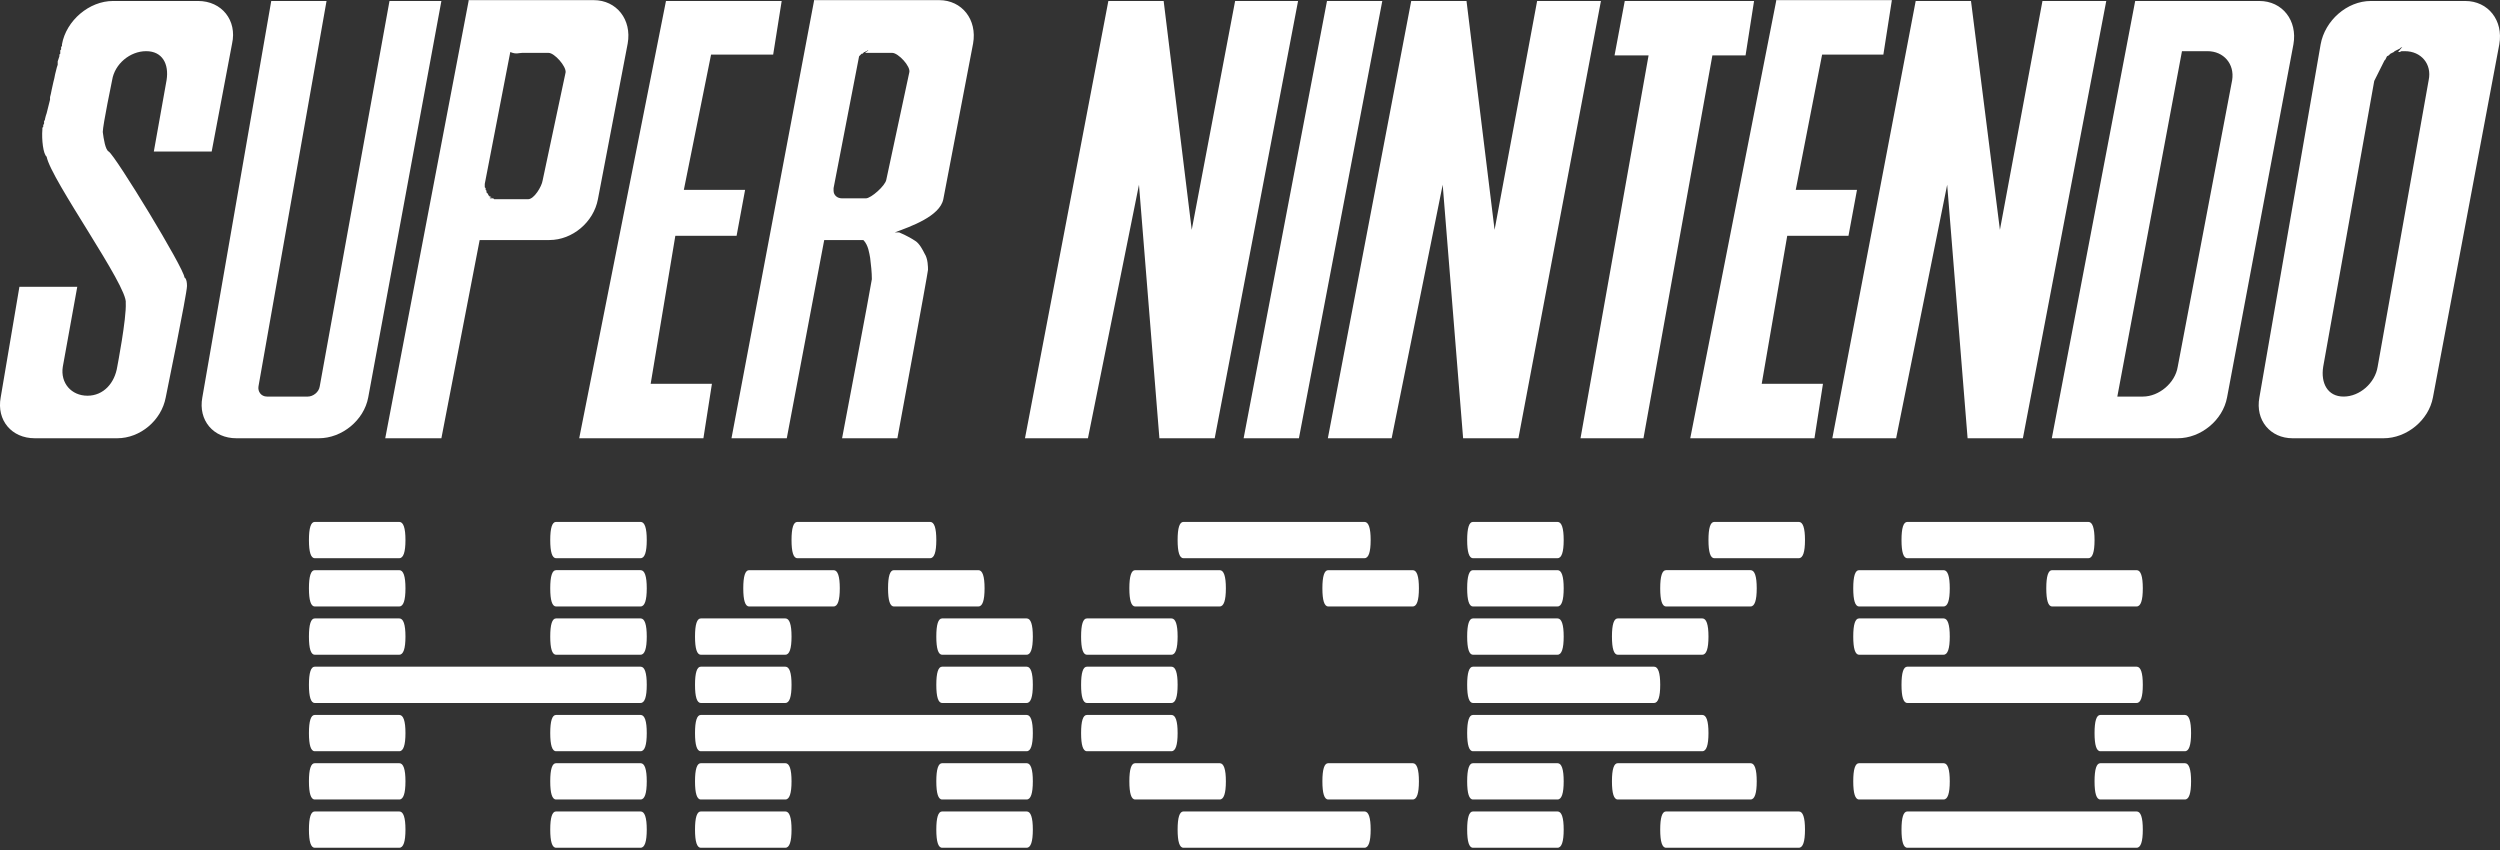 <svg clip-rule="evenodd" fill-rule="evenodd" stroke-linejoin="round" stroke-miterlimit="2" viewBox="0 0 600 204" xmlns="http://www.w3.org/2000/svg"><rect x="0" y="0" width="600" height="204" fill="#333333" stroke="none"/><g fill="#fff" fill-rule="nonzero"><path d="m75.538 145.548h20.291c.987 0 1.481-1.451 1.481-4.354s-.494-4.354-1.481-4.354h-20.291c-.928 0-1.393 1.451-1.393 4.354s.465 4.354 1.393 4.354zm0 11.583h20.291c.987 0 1.481-1.452 1.481-4.355 0-2.902-.494-4.354-1.481-4.354h-20.291c-.928 0-1.393 1.452-1.393 4.354 0 2.903.465 4.355 1.393 4.355zm0 23.164h20.291c.987 0 1.481-1.451 1.481-4.354s-.494-4.354-1.481-4.354h-20.291c-.928 0-1.393 1.451-1.393 4.354s.465 4.354 1.393 4.354zm0-11.582h78.203c.987 0 1.48-1.451 1.48-4.354s-.493-4.354-1.48-4.354h-78.203c-.928 0-1.393 1.451-1.393 4.354s.465 4.354 1.393 4.354zm0 23.165h20.291c.987 0 1.481-1.452 1.481-4.355 0-2.902-.494-4.354-1.481-4.354h-20.291c-.928 0-1.393 1.452-1.393 4.354 0 2.903.465 4.355 1.393 4.355zm0-57.912h20.291c.987 0 1.481-1.451 1.481-4.354s-.494-4.354-1.481-4.354h-20.291c-.928 0-1.393 1.451-1.393 4.354s.465 4.354 1.393 4.354zm0 69.494h20.291c.987 0 1.481-1.451 1.481-4.354s-.494-4.355-1.481-4.355h-20.291c-.928 0-1.393 1.452-1.393 4.355s.465 4.354 1.393 4.354zm57.912-57.912h20.291c.987 0 1.48-1.451 1.48-4.354s-.493-4.354-1.48-4.354h-20.291c-.929 0-1.393 1.451-1.393 4.354s.464 4.354 1.393 4.354zm0 11.583h20.291c.987 0 1.48-1.452 1.48-4.355 0-2.902-.493-4.354-1.48-4.354h-20.291c-.929 0-1.393 1.452-1.393 4.354 0 2.903.464 4.355 1.393 4.355zm0 23.164h20.291c.987 0 1.48-1.451 1.48-4.354s-.493-4.354-1.48-4.354h-20.291c-.929 0-1.393 1.451-1.393 4.354s.464 4.354 1.393 4.354zm0 11.583h20.291c.987 0 1.48-1.452 1.48-4.355 0-2.902-.493-4.354-1.48-4.354h-20.291c-.929 0-1.393 1.452-1.393 4.354 0 2.903.464 4.355 1.393 4.355zm0-57.912h20.291c.987 0 1.48-1.451 1.48-4.354s-.493-4.354-1.48-4.354h-20.291c-.929 0-1.393 1.451-1.393 4.354s.464 4.354 1.393 4.354zm0 69.494h20.291c.987 0 1.48-1.451 1.48-4.354s-.493-4.355-1.48-4.355h-20.291c-.929 0-1.393 1.452-1.393 4.355s.464 4.354 1.393 4.354z"/><path d="m179.779 145.548h20.291c.987 0 1.48-1.451 1.48-4.354s-.493-4.354-1.48-4.354h-20.291c-.929 0-1.393 1.451-1.393 4.354s.464 4.354 1.393 4.354zm34.747 0h20.291c.987 0 1.48-1.451 1.48-4.354s-.493-4.354-1.48-4.354h-20.291c-.929 0-1.393 1.451-1.393 4.354s.464 4.354 1.393 4.354zm-23.165-11.582h31.874c.987 0 1.48-1.451 1.48-4.354s-.493-4.354-1.48-4.354h-31.874c-.928 0-1.393 1.451-1.393 4.354s.465 4.354 1.393 4.354zm-23.164 23.165h20.291c.987 0 1.48-1.452 1.48-4.355 0-2.902-.493-4.354-1.48-4.354h-20.291c-.929 0-1.393 1.452-1.393 4.354 0 2.903.464 4.355 1.393 4.355zm57.911 0h20.291c.987 0 1.481-1.452 1.481-4.355 0-2.902-.494-4.354-1.481-4.354h-20.291c-.929 0-1.393 1.452-1.393 4.354 0 2.903.464 4.355 1.393 4.355zm-57.911 11.582h20.291c.987 0 1.48-1.451 1.48-4.354s-.493-4.354-1.48-4.354h-20.291c-.929 0-1.393 1.451-1.393 4.354s.464 4.354 1.393 4.354zm57.911 0h20.291c.987 0 1.481-1.451 1.481-4.354s-.494-4.354-1.481-4.354h-20.291c-.929 0-1.393 1.451-1.393 4.354s.464 4.354 1.393 4.354zm-57.911 11.582h78.202c.987 0 1.481-1.451 1.481-4.354s-.494-4.354-1.481-4.354h-78.202c-.929 0-1.393 1.451-1.393 4.354s.464 4.354 1.393 4.354zm0 11.583h20.291c.987 0 1.48-1.452 1.48-4.355 0-2.902-.493-4.354-1.48-4.354h-20.291c-.929 0-1.393 1.452-1.393 4.354 0 2.903.464 4.355 1.393 4.355zm57.911 0h20.291c.987 0 1.481-1.452 1.481-4.355 0-2.902-.494-4.354-1.481-4.354h-20.291c-.929 0-1.393 1.452-1.393 4.354 0 2.903.464 4.355 1.393 4.355zm-57.911 11.582h20.291c.987 0 1.48-1.451 1.48-4.354s-.493-4.355-1.48-4.355h-20.291c-.929 0-1.393 1.452-1.393 4.355s.464 4.354 1.393 4.354zm57.911 0h20.291c.987 0 1.481-1.451 1.481-4.354s-.494-4.355-1.481-4.355h-20.291c-.929 0-1.393 1.452-1.393 4.355s.464 4.354 1.393 4.354z"/><path d="m272.438 145.548h20.29c.987 0 1.481-1.451 1.481-4.354s-.494-4.354-1.481-4.354h-20.29c-.929 0-1.394 1.451-1.394 4.354s.465 4.354 1.394 4.354zm46.329 0h20.291c.987 0 1.48-1.451 1.48-4.354s-.493-4.354-1.48-4.354h-20.291c-.929 0-1.394 1.451-1.394 4.354s.465 4.354 1.394 4.354zm-34.747-11.582h43.455c.987 0 1.481-1.451 1.481-4.354s-.494-4.354-1.481-4.354h-43.455c-.929 0-1.393 1.451-1.393 4.354s.464 4.354 1.393 4.354zm-23.165 23.165h20.291c.987 0 1.481-1.452 1.481-4.355 0-2.902-.494-4.354-1.481-4.354h-20.291c-.929 0-1.393 1.452-1.393 4.354 0 2.903.464 4.355 1.393 4.355zm0 23.164h20.291c.987 0 1.481-1.451 1.481-4.354s-.494-4.354-1.481-4.354h-20.291c-.929 0-1.393 1.451-1.393 4.354s.464 4.354 1.393 4.354zm0-11.582h20.291c.987 0 1.481-1.451 1.481-4.354s-.494-4.354-1.481-4.354h-20.291c-.929 0-1.393 1.451-1.393 4.354s.464 4.354 1.393 4.354zm11.583 23.165h20.29c.987 0 1.481-1.452 1.481-4.355 0-2.902-.494-4.354-1.481-4.354h-20.29c-.929 0-1.394 1.452-1.394 4.354 0 2.903.465 4.355 1.394 4.355zm46.329 0h20.291c.987 0 1.48-1.452 1.48-4.355 0-2.902-.493-4.354-1.48-4.354h-20.291c-.929 0-1.394 1.452-1.394 4.354 0 2.903.465 4.355 1.394 4.355zm-34.747 11.582h43.455c.987 0 1.481-1.451 1.481-4.354s-.494-4.355-1.481-4.355h-43.455c-.929 0-1.393 1.452-1.393 4.355s.464 4.354 1.393 4.354z"/><path d="m353.514 145.548h20.291c.986 0 1.48-1.451 1.48-4.354s-.494-4.354-1.48-4.354h-20.291c-.929 0-1.394 1.451-1.394 4.354s.465 4.354 1.394 4.354zm0 11.583h20.291c.986 0 1.48-1.452 1.48-4.355 0-2.902-.494-4.354-1.48-4.354h-20.291c-.929 0-1.394 1.452-1.394 4.354 0 2.903.465 4.355 1.394 4.355zm0 23.164h55.037c.987 0 1.481-1.451 1.481-4.354s-.494-4.354-1.481-4.354h-55.037c-.929 0-1.394 1.451-1.394 4.354s.465 4.354 1.394 4.354zm0-11.582h43.455c.987 0 1.481-1.451 1.481-4.354s-.494-4.354-1.481-4.354h-43.455c-.929 0-1.394 1.451-1.394 4.354s.465 4.354 1.394 4.354zm0 23.165h20.291c.986 0 1.48-1.452 1.48-4.355 0-2.902-.494-4.354-1.48-4.354h-20.291c-.929 0-1.394 1.452-1.394 4.354 0 2.903.465 4.355 1.394 4.355zm0 11.582h20.291c.986 0 1.48-1.451 1.48-4.354s-.494-4.355-1.48-4.355h-20.291c-.929 0-1.394 1.452-1.394 4.355s.465 4.354 1.394 4.354zm0-69.494h20.291c.986 0 1.48-1.451 1.48-4.354s-.494-4.354-1.48-4.354h-20.291c-.929 0-1.394 1.451-1.394 4.354s.465 4.354 1.394 4.354zm46.329 11.582h20.291c.987 0 1.48-1.451 1.48-4.354s-.493-4.354-1.48-4.354h-20.291c-.929 0-1.393 1.451-1.393 4.354s.464 4.354 1.393 4.354zm-11.582 11.583h20.29c.987 0 1.481-1.452 1.481-4.355 0-2.902-.494-4.354-1.481-4.354h-20.29c-.929 0-1.394 1.452-1.394 4.354 0 2.903.465 4.355 1.394 4.355zm23.164-23.165h20.291c.987 0 1.48-1.451 1.48-4.354s-.493-4.354-1.48-4.354h-20.291c-.929 0-1.393 1.451-1.393 4.354s.464 4.354 1.393 4.354zm-23.164 57.912h31.873c.987 0 1.48-1.452 1.48-4.355 0-2.902-.493-4.354-1.48-4.354h-31.873c-.929 0-1.394 1.452-1.394 4.354 0 2.903.465 4.355 1.394 4.355zm11.582 11.582h31.873c.987 0 1.48-1.451 1.48-4.354s-.493-4.355-1.48-4.355h-31.873c-.929 0-1.393 1.452-1.393 4.355s.464 4.354 1.393 4.354z"/><path d="m446.172 145.548h20.291c.987 0 1.48-1.451 1.48-4.354s-.493-4.354-1.48-4.354h-20.291c-.929 0-1.393 1.451-1.393 4.354s.464 4.354 1.393 4.354zm46.329 0h20.291c.987 0 1.481-1.451 1.481-4.354s-.494-4.354-1.481-4.354h-20.291c-.929 0-1.393 1.451-1.393 4.354s.464 4.354 1.393 4.354zm-34.747-11.582h43.456c.987 0 1.48-1.451 1.48-4.354s-.493-4.354-1.48-4.354h-43.456c-.928 0-1.393 1.451-1.393 4.354s.465 4.354 1.393 4.354zm-11.582 23.165h20.291c.987 0 1.48-1.452 1.48-4.355 0-2.902-.493-4.354-1.48-4.354h-20.291c-.929 0-1.393 1.452-1.393 4.354 0 2.903.464 4.355 1.393 4.355zm57.912 23.164h20.29c.987 0 1.481-1.451 1.481-4.354s-.494-4.354-1.481-4.354h-20.29c-.929 0-1.394 1.451-1.394 4.354s.465 4.354 1.394 4.354zm-46.33-11.582h55.038c.987 0 1.481-1.451 1.481-4.354s-.494-4.354-1.481-4.354h-55.038c-.928 0-1.393 1.451-1.393 4.354s.465 4.354 1.393 4.354zm-11.582 23.165h20.291c.987 0 1.48-1.452 1.48-4.355 0-2.902-.493-4.354-1.48-4.354h-20.291c-.929 0-1.393 1.452-1.393 4.354 0 2.903.464 4.355 1.393 4.355zm57.912 0h20.29c.987 0 1.481-1.452 1.481-4.355 0-2.902-.494-4.354-1.481-4.354h-20.29c-.929 0-1.394 1.452-1.394 4.354 0 2.903.465 4.355 1.394 4.355zm-46.33 11.582h55.038c.987 0 1.481-1.451 1.481-4.354s-.494-4.355-1.481-4.355h-55.038c-.928 0-1.393 1.452-1.393 4.355s.465 4.354 1.393 4.354z"/><path d="m27.121.236c-5.717 0-11.229 4.696-12.25 10.413v.613l-.204-.205v.817l-.204.204v.817l-.205.204v.408l-.408 1.225v.817l-.204.613-.409 1.633-.204 1.021-.204.817-.408 1.837-.204 1.021-.205.817v.612l-.816 3.267-.204.613-.205.816v.204l-.204.205v.612l-.204.409v.408l-.204.204v.408c-.204 2.45.204 5.921 1.021 6.534 1.021 5.513 19.6 31.239 18.988 35.118.204 3.675-2.042 15.313-2.042 15.313-.612 3.879-3.267 6.942-7.146 6.942s-6.533-3.063-5.921-6.942l3.471-19.192h-13.884l-4.492 26.542c-1.021 5.513 2.655 9.801 8.167 9.801h19.805c5.513 0 10.617-4.288 11.638-9.801 0 0 5.104-24.909 5.104-26.747 0-1.837-.612-2.041-.612-2.041 0-2.042-16.538-29.197-18.172-30.218-.816-.408-1.225-3.063-1.429-4.696 0-1.633 2.246-12.455 2.246-12.455.613-3.879 4.288-6.942 8.167-6.942s5.513 3.063 4.9 6.942l-3.062 17.151h13.883l4.901-25.93c1.225-5.513-2.45-10.209-8.167-10.209h-20.418zm37.977 0-16.538 95.145c-1.021 5.513 2.654 9.801 8.167 9.801h19.804c5.513 0 10.822-4.288 11.843-9.801l17.559-95.145h-12.455l-16.742 92.491c-.205 1.429-1.634 2.45-2.859 2.45h-9.8c-1.429 0-2.246-1.225-2.042-2.45l16.334-92.491h-13.271zm47.368 0-20.009 104.946h13.476l9.187-47.573h16.743c5.512 0 10.617-4.288 11.638-9.8l7.146-37.364c1.021-5.717-2.655-10.413-8.167-10.413h-30.014zm47.368 0-20.825 104.946h29.809l2.042-13.068h-14.701l5.921-35.526h14.701l2.042-11.025h-14.701l6.534-32.464h14.904l2.042-12.863h-27.768zm35.527 0-19.805 104.946h13.271l8.984-47.573h9.392c1.225 1.225 1.429 3.267 1.633 4.288.204 1.633.409 3.471.409 5.104-.205 1.633-7.146 38.181-7.146 38.181h13.271s7.35-39.814 7.35-40.427c0-.612 0-2.654-.817-3.879-.408-.817-1.225-2.45-2.246-3.063-1.837-1.225-3.879-2.042-3.879-2.042h-1.021c3.88-1.429 10.822-3.879 11.638-7.962l7.146-37.364c1.021-5.717-2.654-10.413-8.167-10.413h-30.013zm70.644 0-20.009 104.946h15.109l12.25-60.844 4.9 60.844h13.272l20.009-104.946h-15.109l-10.413 54.923-6.738-54.923h-13.271zm52.473 0-20.009 104.946h13.271l20.009-104.946h-13.271zm20.213 0-20.009 104.946h15.313l12.25-60.844 4.901 60.844h13.271l19.805-104.946h-15.313l-10.209 54.923-6.738-54.923h-13.271zm51.248 0-2.45 13.067h8.167l-16.334 91.879h15.109l16.538-91.879h7.962l2.042-13.067h-31.034zm36.343 0-20.622 104.946h29.81l2.041-13.068h-14.7l6.125-35.526h14.7l2.042-11.025h-14.7l6.329-32.464h14.701l2.041-13.067h-27.767v.204zm33.484 0-20.009 104.946h15.313l12.251-60.844 4.9 60.844h13.271l20.009-104.946h-15.313l-10.209 54.923-6.941-54.923h-13.272zm52.677 0-20.009 104.946h30.218c5.513 0 10.821-4.288 11.842-9.801l15.926-84.732c1.02-5.717-2.655-10.413-8.167-10.413h-29.81zm56.556 0c-5.716 0-11.025 4.696-12.046 10.413l-14.7 84.732c-1.021 5.513 2.654 9.801 7.962 9.801h21.847c5.513 0 10.821-4.288 11.842-9.801l15.926-84.732c1.021-5.717-2.655-10.413-8.167-10.413h-22.664zm-45.326 12.046h6.125c3.879 0 6.534 3.063 5.921 6.942l-13.067 68.807c-.613 3.879-4.492 7.146-8.371 7.146h-6.125l15.517-82.895zm52.677 0h.816c3.88 0 6.534 3.063 5.717 6.942l-12.25 68.807c-.613 3.879-4.288 7.146-8.167 7.146s-5.513-3.267-4.9-7.146l12.25-68.603 2.45-4.9.204-.204.409-.817.408-.204.408-.408.817-.408.204-.205 1.225-.612.204-.204.409-.204-1.021 1.225h.408l.409-.205zm-451.021.409h6.329c1.43 0 4.288 3.267 4.084 4.696l-5.513 25.93c-.204 1.429-2.042 4.492-3.471 4.492h-8.167l-.204-.204h-.817v-.205h-.204.817-.204l-.204-.204h-.205l-.408-.408v-.204l-.408-.409v-.408l-.204-.204v-.409l-.205-.204v-.816l6.126-31.647c1.429.612 2.041.204 2.858.204zm82.282 0h6.534c1.429 0 4.492 3.267 4.083 4.696l-5.512 25.726c-.205 1.429-3.676 4.492-4.901 4.492h-5.716c-1.226 0-2.042-.817-2.042-1.838v-.613l6.125-31.647.613-.612h.204l.408-.408h.204l.204-.205h.205l.204-.204h.204z"/></g></svg>